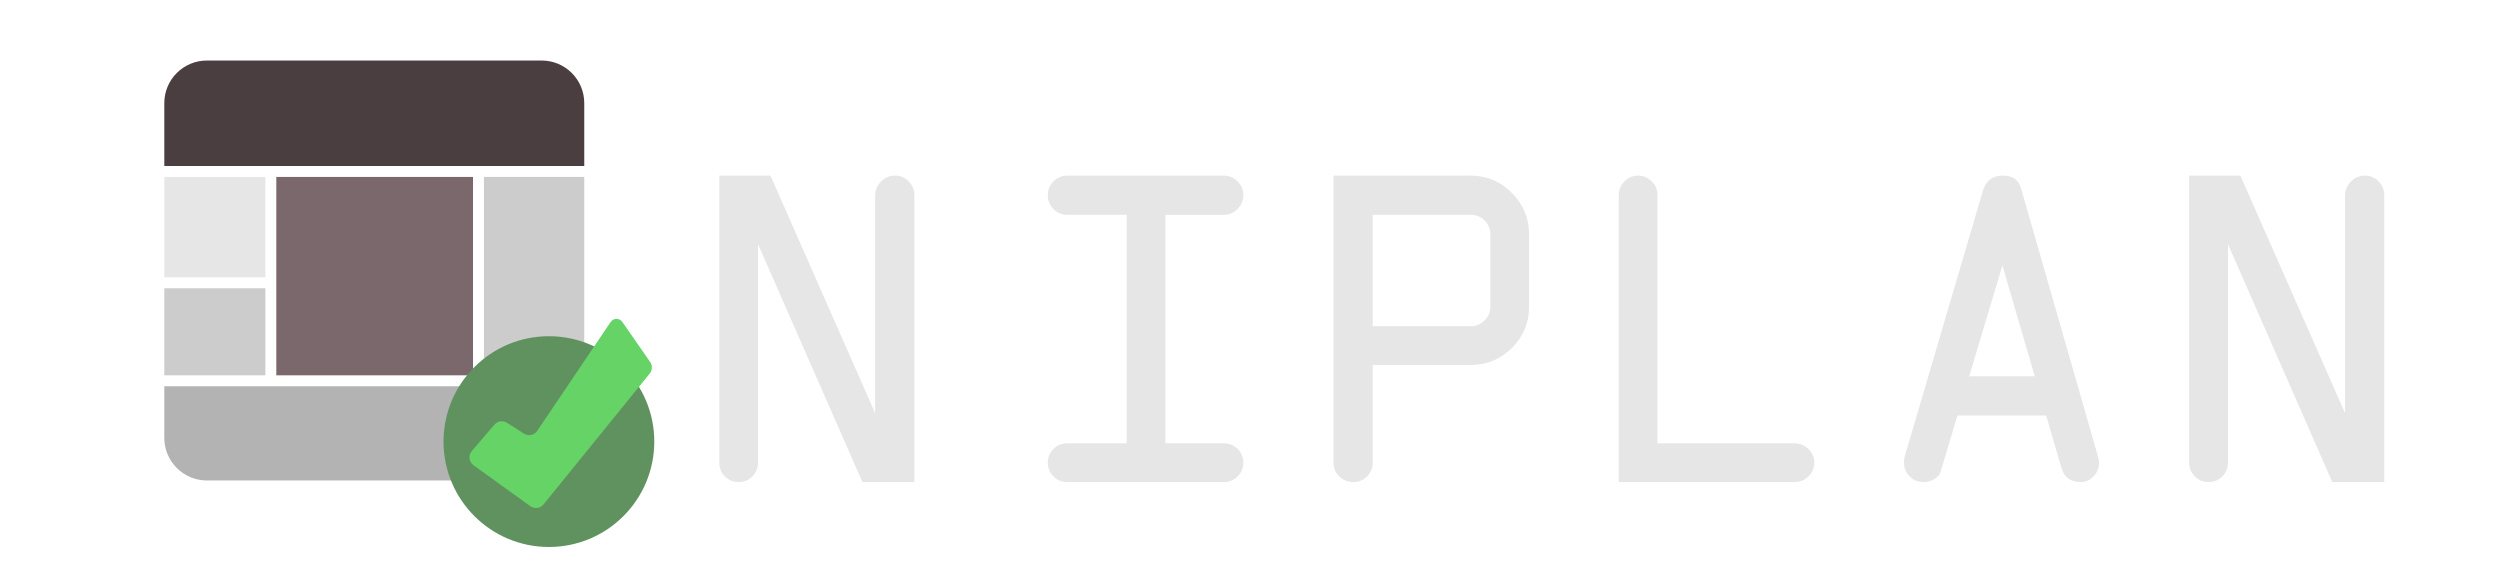 <?xml version="1.0" encoding="UTF-8"?>
<svg id="Layer_1" data-name="Layer 1" xmlns="http://www.w3.org/2000/svg" width="2205.52" height="513.19" viewBox="0 0 2205.52 513.19">
  <defs>
    <style>
      .cls-1 {
        fill: #60925f;
      }

      .cls-2 {
        fill: #4a3e40;
      }

      .cls-3 {
        fill: #7b686c;
      }

      .cls-4 {
        fill: #e6e6e6;
      }

      .cls-5 {
        fill: #66d366;
      }

      .cls-6 {
        fill: #ccc;
      }

      .cls-7 {
        fill: #b3b3b3;
      }
    </style>
  </defs>
  <path class="cls-4" d="M806.68,172.43v252.86h-45.84l-92.1-209.93v192.84c0,4.74-1.66,8.79-4.99,12.1-3.33,3.33-7.36,4.99-12.1,4.99s-8.79-1.66-12.1-4.99c-3.33-3.32-4.99-7.36-4.99-12.1V154.94h45.15l92.36,209.53V172.43c0-4.74,1.73-8.85,5.19-12.31s7.56-5.19,12.31-5.19,8.78,1.7,12.1,5.08c3.32,3.39,4.99,7.52,4.99,12.41h.02Z"/>
  <path class="cls-4" d="M941.47,154.94h138.33c4.47,0,8.44,1.7,11.9,5.08,3.46,3.39,5.19,7.4,5.19,12.01s-1.7,8.85-5.08,12.31c-3.39,3.46-7.4,5.19-12.01,5.19h-51.67v201.59h51.67c4.74,0,8.78,1.66,12.1,4.99,3.32,3.33,4.99,7.36,4.99,12.1s-1.7,8.79-5.08,12.1c-3.39,3.33-7.4,4.99-12.01,4.99h-138.33c-4.74,0-8.79-1.66-12.1-4.99-3.33-3.32-4.99-7.36-4.99-12.1s1.66-8.78,4.99-12.1c3.32-3.32,7.36-4.99,12.1-4.99h52.48V189.52h-52.48c-4.74,0-8.79-1.7-12.1-5.08-3.33-3.38-4.99-7.39-4.99-12.01,0-4.88,1.66-9.02,4.99-12.41,3.32-3.38,7.36-5.08,12.1-5.08h0Z"/>
  <path class="cls-4" d="M1176.43,408.2V154.94h121.24c13.96,0,26,5.08,36.11,15.26,10.1,10.17,15.16,22.31,15.16,36.41v64.08c0,14.11-5.02,26.17-15.05,36.21-10.03,10.04-22.1,15.05-36.21,15.05h-86.66v86.25c0,4.74-1.66,8.79-4.99,12.1-3.33,3.32-7.36,4.99-12.1,4.99s-9.02-1.66-12.41-4.99c-3.39-3.32-5.08-7.36-5.08-12.1h0Zm34.58-120.44h86.66c4.61,0,8.61-1.66,12.01-4.99,3.38-3.32,5.08-7.36,5.08-12.1v-64.08c0-4.74-1.7-8.78-5.08-12.1-3.39-3.32-7.4-4.99-12.01-4.99h-86.66v98.26Z"/>
  <path class="cls-4" d="M1428.07,425.29V172.03c0-4.61,1.7-8.61,5.08-12.01,3.38-3.39,7.39-5.08,12.01-5.08s8.61,1.7,12.01,5.08c3.38,3.39,5.08,7.4,5.08,12.01v219.09h120.83c4.74,0,8.85,1.66,12.31,4.99,3.46,3.33,5.19,7.36,5.19,12.1s-1.73,8.79-5.19,12.1c-3.46,3.33-7.56,4.99-12.31,4.99h-155.01Z"/>
  <path class="cls-4" d="M1680.71,401.49l68.82-233.84c2.74-8.47,8.5-12.71,17.28-12.71s13.85,3.6,16.04,10.78l68.14,237.4c.54,1.76,.81,3.46,.81,5.08,0,4.74-1.63,8.79-4.88,12.1-3.26,3.33-6.98,4.99-11.19,4.99-8.95,0-14.64-4.14-17.08-12.41l-13.51-46.38h-78.26l-14.89,49.68c-.41,2.16-2.11,4.21-5.11,6.17-3,1.96-6.27,2.93-9.82,2.93-5.04,0-9.2-1.7-12.47-5.08s-4.91-7.52-4.91-12.41c0-2.03,.34-4.14,1.01-6.31h0Zm85.85-167.41l-29.32,97.84h57.81l-28.51-97.84h0Z"/>
  <path class="cls-4" d="M2103.44,172.43v252.86h-45.84l-92.09-209.93v192.84c0,4.74-1.66,8.79-4.99,12.1-3.33,3.32-7.36,4.99-12.1,4.99s-8.79-1.66-12.1-4.99c-3.33-3.32-4.99-7.36-4.99-12.1V154.94h45.15l92.36,209.53V172.43c0-4.74,1.73-8.85,5.19-12.31s7.56-5.19,12.31-5.19,8.78,1.7,12.1,5.08c3.32,3.39,4.99,7.52,4.99,12.41h.01Z"/>
  <path class="cls-2" d="M515.44,146.43v-55.47c0-20.75-16.82-37.57-37.57-37.57H182.52c-20.75,0-37.57,16.82-37.57,37.57v55.47h370.49Z"/>
  <path class="cls-4" d="M234.11,244.68v-87.51c0-.39,.04-.75,.11-1.09h-89.27v88.6h89.17Z"/>
  <rect class="cls-6" x="144.95" y="254.32" width="89.17" height="76.78"/>
  <path class="cls-3" d="M243.65,156.08c.07,.34,.11,.7,.11,1.09v173.93h173.54V156.08H243.65Z"/>
  <rect class="cls-6" x="426.94" y="156.08" width="88.5" height="175.02"/>
  <path class="cls-7" d="M144.95,340.74v45.57c0,20.75,16.82,37.57,37.57,37.57H477.87c20.75,0,37.57-16.82,37.57-37.57v-45.57H144.95Z"/>
  <circle class="cls-1" cx="484.25" cy="389.58" r="92.97"/>
  <g id="real_mark" data-name="real mark">
    <path class="cls-5" d="M416.21,397.94l19.99-23.32c2.76-3.22,7.47-3.92,11.05-1.64l15.03,9.57c3.9,2.48,9.06,1.4,11.64-2.42l64.79-96.07c2.45-3.64,7.8-3.67,10.3-.07l24.55,35.32c2.17,3.12,2.01,7.29-.38,10.23l-93.69,115.47c-2.85,3.51-7.93,4.19-11.6,1.55l-50.19-36.14c-4.05-2.92-4.74-8.67-1.49-12.46Z"/>
  </g>
</svg>